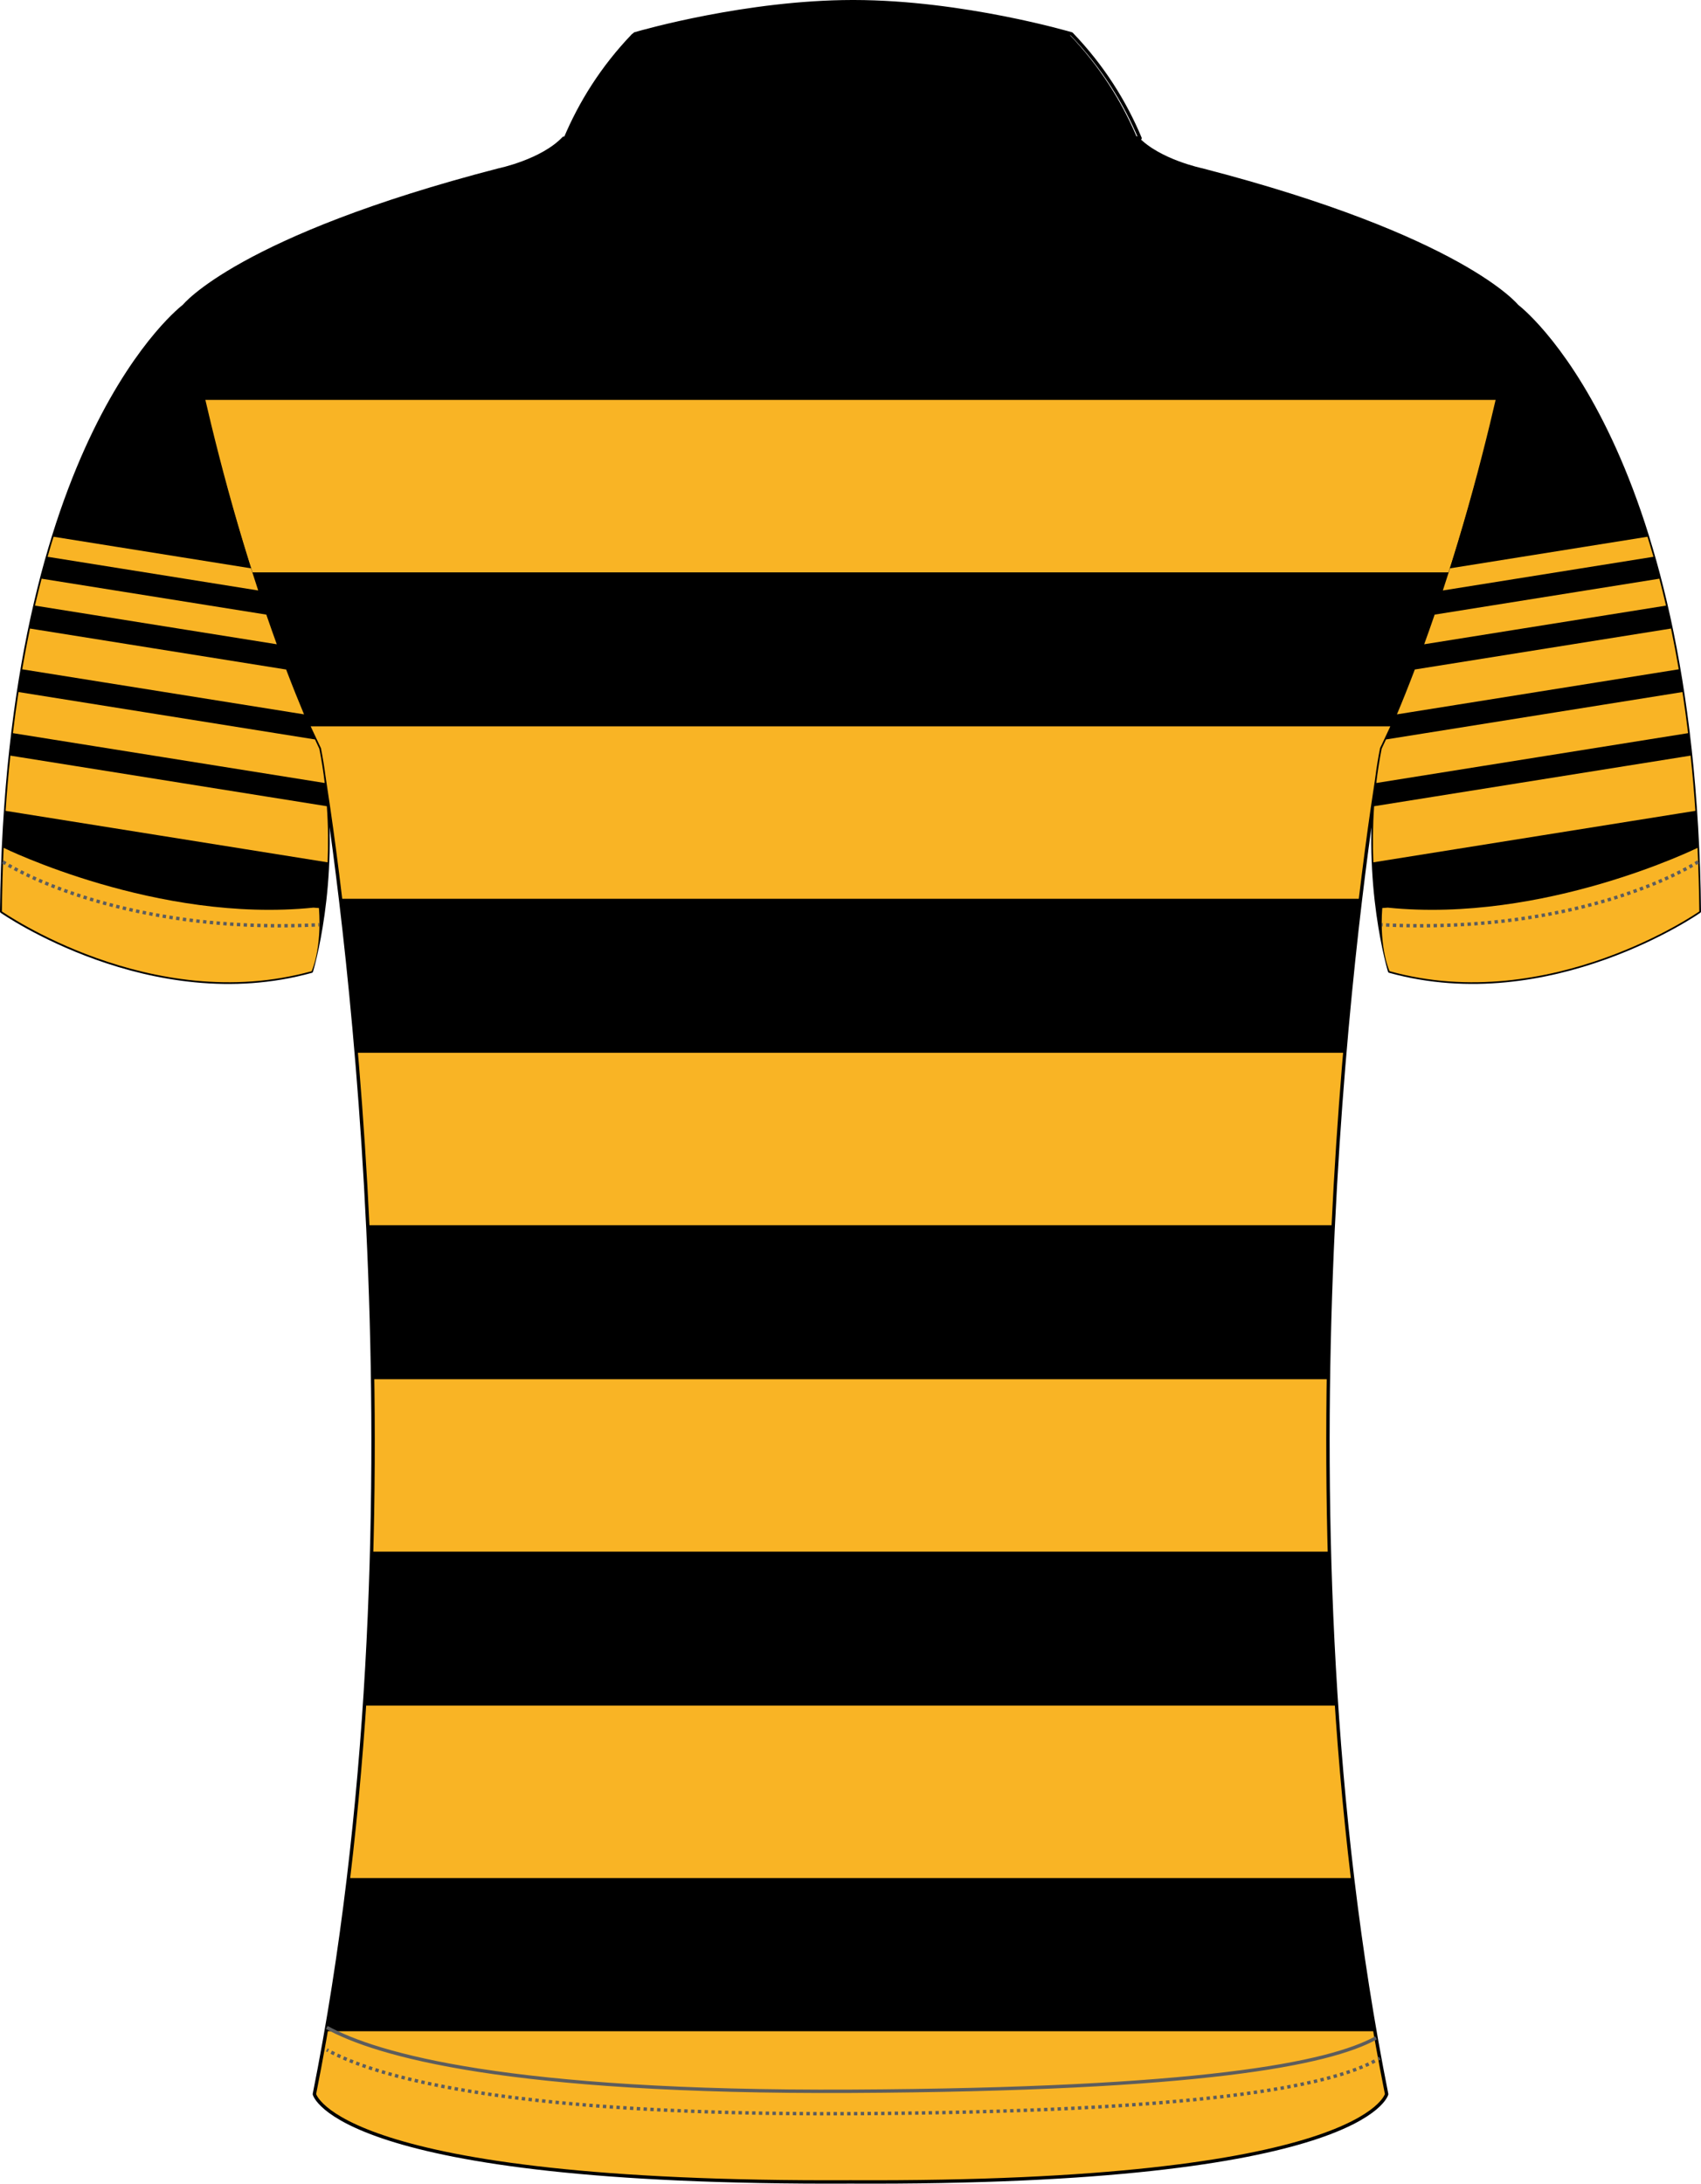 <?xml version="1.0" encoding="utf-8"?>
<!-- Generator: Adobe Illustrator 19.1.0, SVG Export Plug-In . SVG Version: 6.00 Build 0)  -->
<svg version="1.1" id="Layer_1" xmlns="http://www.w3.org/2000/svg" xmlns:xlink="http://www.w3.org/1999/xlink" x="0px" y="0px"
	 viewBox="0 0 501.01 643" style="enable-background:new 0 0 501.01 643;" xml:space="preserve">
<style type="text/css">
	<![CDATA[
	@font-face{font-family:'codaheavy';src:url('/fonts/coda-heavy-webfont.woff') format('woff')}
	text{font-family:Impact,codaheavy,sans-serif}
	.Number.fill{fill:#000}
	.NumberOutline.stroke{fill:none;stroke:#777;stroke-width:2.5}
	.Colour1.fill{fill:#000000;}
	.Colour2.fill{fill:#F9B425;}
	.Collar.fill{fill:#000000;}
	.ArmTrim.fill{fill:#F9B425;}
	.st0{fill:none;stroke:#000000;stroke-linecap:round;stroke-linejoin:round;}
	.st1{fill:none;stroke:#5D5D5D;stroke-miterlimit:10;}
	.st2{fill:none;stroke:#5D5D5D;stroke-miterlimit:10;stroke-dasharray:1,1;}
	.st3{fill:none;stroke:#5D5D5D;stroke-miterlimit:10;stroke-dasharray:1;}
	]]>
</style>
<path class="Colour1 fill" d="M250.5,642.48c-151.65,0.75-157.91-25.84-157.91-25.84c38.04-190.74,1.45-396.2,1.45-396.2
	C67.46,165.77,54.18,90.13,54.18,90.13S70.32,69.9,146.9,50.06c0,0,12.76-2.62,19.14-9.36h168.92c6.38,6.74,19.14,9.36,19.14,9.36
	c76.58,19.85,92.72,40.07,92.72,40.07s-13.28,75.65-39.86,130.32c0,0-36.59,205.47,1.45,396.2
	C408.41,616.65,402.15,643.23,250.5,642.48"/>
<path class="Colour2 fill" d="M107.34,502.24h286.32c1.13,16.75,2.67,33.72,4.71,50.78H102.64C104.68,535.96,106.22,518.98,107.34,502.24
	z M92.59,616.65c0,0,6.26,26.59,157.91,25.84c151.65,0.75,157.91-25.84,157.91-25.84c-1.23-6.17-2.38-12.35-3.46-18.54H96.05
	C94.97,604.29,93.82,610.48,92.59,616.65z M109.75,406.12c0.24,16.36,0.18,33.35-0.29,50.78h282.09
	c-0.46-17.43-0.52-34.42-0.29-50.78H109.75z M59.98,117.76c3.25,14,7.86,31.98,13.85,50.78h353.36c5.98-18.8,10.6-36.78,13.85-50.78
	H59.98z M104.92,310c1.32,15.48,2.51,32.51,3.39,50.78h284.37c0.88-18.27,2.08-35.3,3.39-50.78H104.92z M410.04,213.88H90.96
	c1.01,2.21,2.03,4.41,3.08,6.56c0,0,2.92,16.4,6.25,44.22h300.42c3.33-27.82,6.25-44.22,6.25-44.22
	C408.01,218.29,409.04,216.1,410.04,213.88z"/>
<path class="Colour1 fill" d="M446.82,90.13c0,0,52.18,38.95,53.68,178.25c0,0-43.92,30.71-91.22,17.6c0,0-9.27-30.58-2.32-65.53
	C406.96,220.44,430.18,173.26,446.82,90.13z"/>
<path class="Colour1 fill" d="M54.18,90.13c0,0-52.18,38.95-53.68,178.25c0,0,43.92,30.71,91.22,17.6c0,0,9.27-30.58,2.32-65.53
	C94.04,220.44,70.82,173.26,54.18,90.13z"/>
<path class="st0" d="M94.04,220.44c-0.12-0.24-0.23-0.48-0.34-0.72 M446.82,90.13c0,0-16.14-20.22-92.72-40.07
	c0,0-12.76-2.62-19.14-9.36H166.04c-6.38,6.74-19.14,9.36-19.14,9.36C70.32,69.9,54.18,90.13,54.18,90.13 M406.96,220.44
	c0,0-0.53,2.95-1.38,8.47 M95.43,228.91c-0.86-5.52-1.38-8.47-1.38-8.47 M54.18,90.13c0,0,13.17,74.99,39.52,129.6 M407.31,219.73
	c-0.11,0.24-0.23,0.48-0.34,0.72 M95.43,228.91c6.31,40.54,30.65,219.84-2.83,387.73c0,0,6.26,26.59,157.91,25.84
	c151.65,0.75,157.91-25.84,157.91-25.84c-33.48-167.89-9.14-347.19-2.83-387.73 M407.31,219.73c26.35-54.62,39.52-129.6,39.52-129.6
	 M405.58,228.91c-4.1,31.28,3.71,57.06,3.71,57.06c47.3,13.11,91.22-17.6,91.22-17.6C499,129.07,446.82,90.13,446.82,90.13
	 M406.96,220.44c0,0,0.12-0.25,0.34-0.72 M406.96,220.44c-0.57,2.86-1.02,5.68-1.38,8.47 M93.7,219.73
	c0.22,0.47,0.34,0.72,0.34,0.72 M95.43,228.91c-0.37-2.79-0.82-5.61-1.38-8.47 M54.18,90.13c0,0-52.18,38.95-53.68,178.25
	c0,0,43.92,30.71,91.22,17.6c0,0,7.81-25.79,3.71-57.06"/>
<path class="ArmTrim fill" d="M407.13,267.38c-0.89,12.24,2.16,18.6,2.16,18.6c47.3,13.11,91.22-17.6,91.22-17.6
	c-0.07-6.45-0.25-12.69-0.52-18.72c0,0-45.27,22.28-91.25,17.6L407.13,267.38z"/>
<path class="ArmTrim fill" d="M93.94,267.38c0.89,12.24-2.16,18.6-2.16,18.6c-47.3,13.11-91.22-17.6-91.22-17.6
	c0.07-6.45,0.25-12.69,0.52-18.72c0,0,45.27,22.28,91.25,17.6L93.94,267.38z"/>
<path class="st1" d="M96.25,597c14.67,8.05,53.26,19.29,154.26,18.79c103.23-0.51,140.87-8.07,154.79-15.72"/>
<g>
	<g>
		<path class="st1" d="M96.25,603.6c0.14,0.08,0.29,0.16,0.44,0.24"/>
		<path class="st2" d="M97.57,604.3c15.61,7.99,54.83,18.57,152.94,18.09c103.77-0.51,141.26-8.15,155.01-15.84"/>
		<path class="st1" d="M405.95,606.3c0.15-0.08,0.29-0.17,0.43-0.25"/>
	</g>
</g>
<path class="Collar fill" d="M314.81,9.99c0,0-31.9-9.45-64.11-9.49l-0.47,0c-31.01,0.05-61.7,8.8-63.92,9.45l-0.13,0.04
	c-9.22,9.6-15.69,20.06-20.15,30.65l168.94,0.05C330.52,30.08,324.04,19.6,314.81,9.99"/>
<path class="st0" d="M166.84,40.64l168.94,0.05c-4.45-10.61-10.93-21.09-20.17-30.7c0,0-31.9-9.45-64.11-9.49l-0.47,0
	c-31.01,0.05-61.7,8.8-63.92,9.45l-0.13,0.04C177.77,19.59,171.29,30.05,166.84,40.64z"/>
<g>
	<path class="st3" d="M0.82,253.77c0,0,32.62,21.54,93.18,18.54"/>
	<path class="st3" d="M500.18,253.77c0,0-32.62,21.54-93.18,18.54"/>
</g>
<path class="Colour2 fill" d="M96.49,253.92L1.65,238.76c0.38-5.61,0.86-11.03,1.4-16.26l93.22,14.9
	C96.68,243.23,96.71,248.79,96.49,253.92z M3.8,215.88l91.84,14.68c-0.39-3.31-0.91-6.69-1.59-10.11c0,0-0.46-0.93-1.27-2.71
	L5.46,203.78C4.86,207.69,4.3,211.72,3.8,215.88z M76.05,173.87c-0.69-2.11-1.4-4.28-2.11-6.52l-58.17-9.3
	c-0.6,1.92-1.18,3.89-1.75,5.9L76.05,173.87z M84.28,197.15L8.82,185.08c-0.8,3.86-1.56,7.86-2.28,12l83.01,13.27
	C88.08,206.84,86.29,202.43,84.28,197.15z M78.44,180.98L12.25,170.4c-0.67,2.57-1.32,5.21-1.95,7.93l71.22,11.38
	C80.53,186.97,79.5,184.06,78.44,180.98z"/>
<path class="Colour2 fill" d="M404.73,237.4l93.22-14.9c0.55,5.23,1.02,10.65,1.4,16.26l-94.84,15.16
	C404.3,248.79,404.33,243.23,404.73,237.4z M495.55,203.78l-87.32,13.96c-0.81,1.77-1.27,2.71-1.27,2.71
	c-0.68,3.42-1.2,6.8-1.59,10.11l91.84-14.68C496.7,211.72,496.15,207.69,495.55,203.78z M487,163.95c-0.57-2.01-1.16-3.99-1.75-5.9
	l-58.17,9.3c-0.71,2.24-1.41,4.41-2.11,6.52L487,163.95z M411.45,210.35l83.01-13.27c-0.71-4.14-1.47-8.14-2.28-12l-75.46,12.06
	C414.71,202.43,412.93,206.84,411.45,210.35z M419.48,189.71l71.22-11.38c-0.63-2.72-1.28-5.36-1.95-7.93l-66.19,10.58
	C421.51,184.06,420.48,186.97,419.48,189.71z"/>
<g id="BBodyLogos"></g>
</svg>
